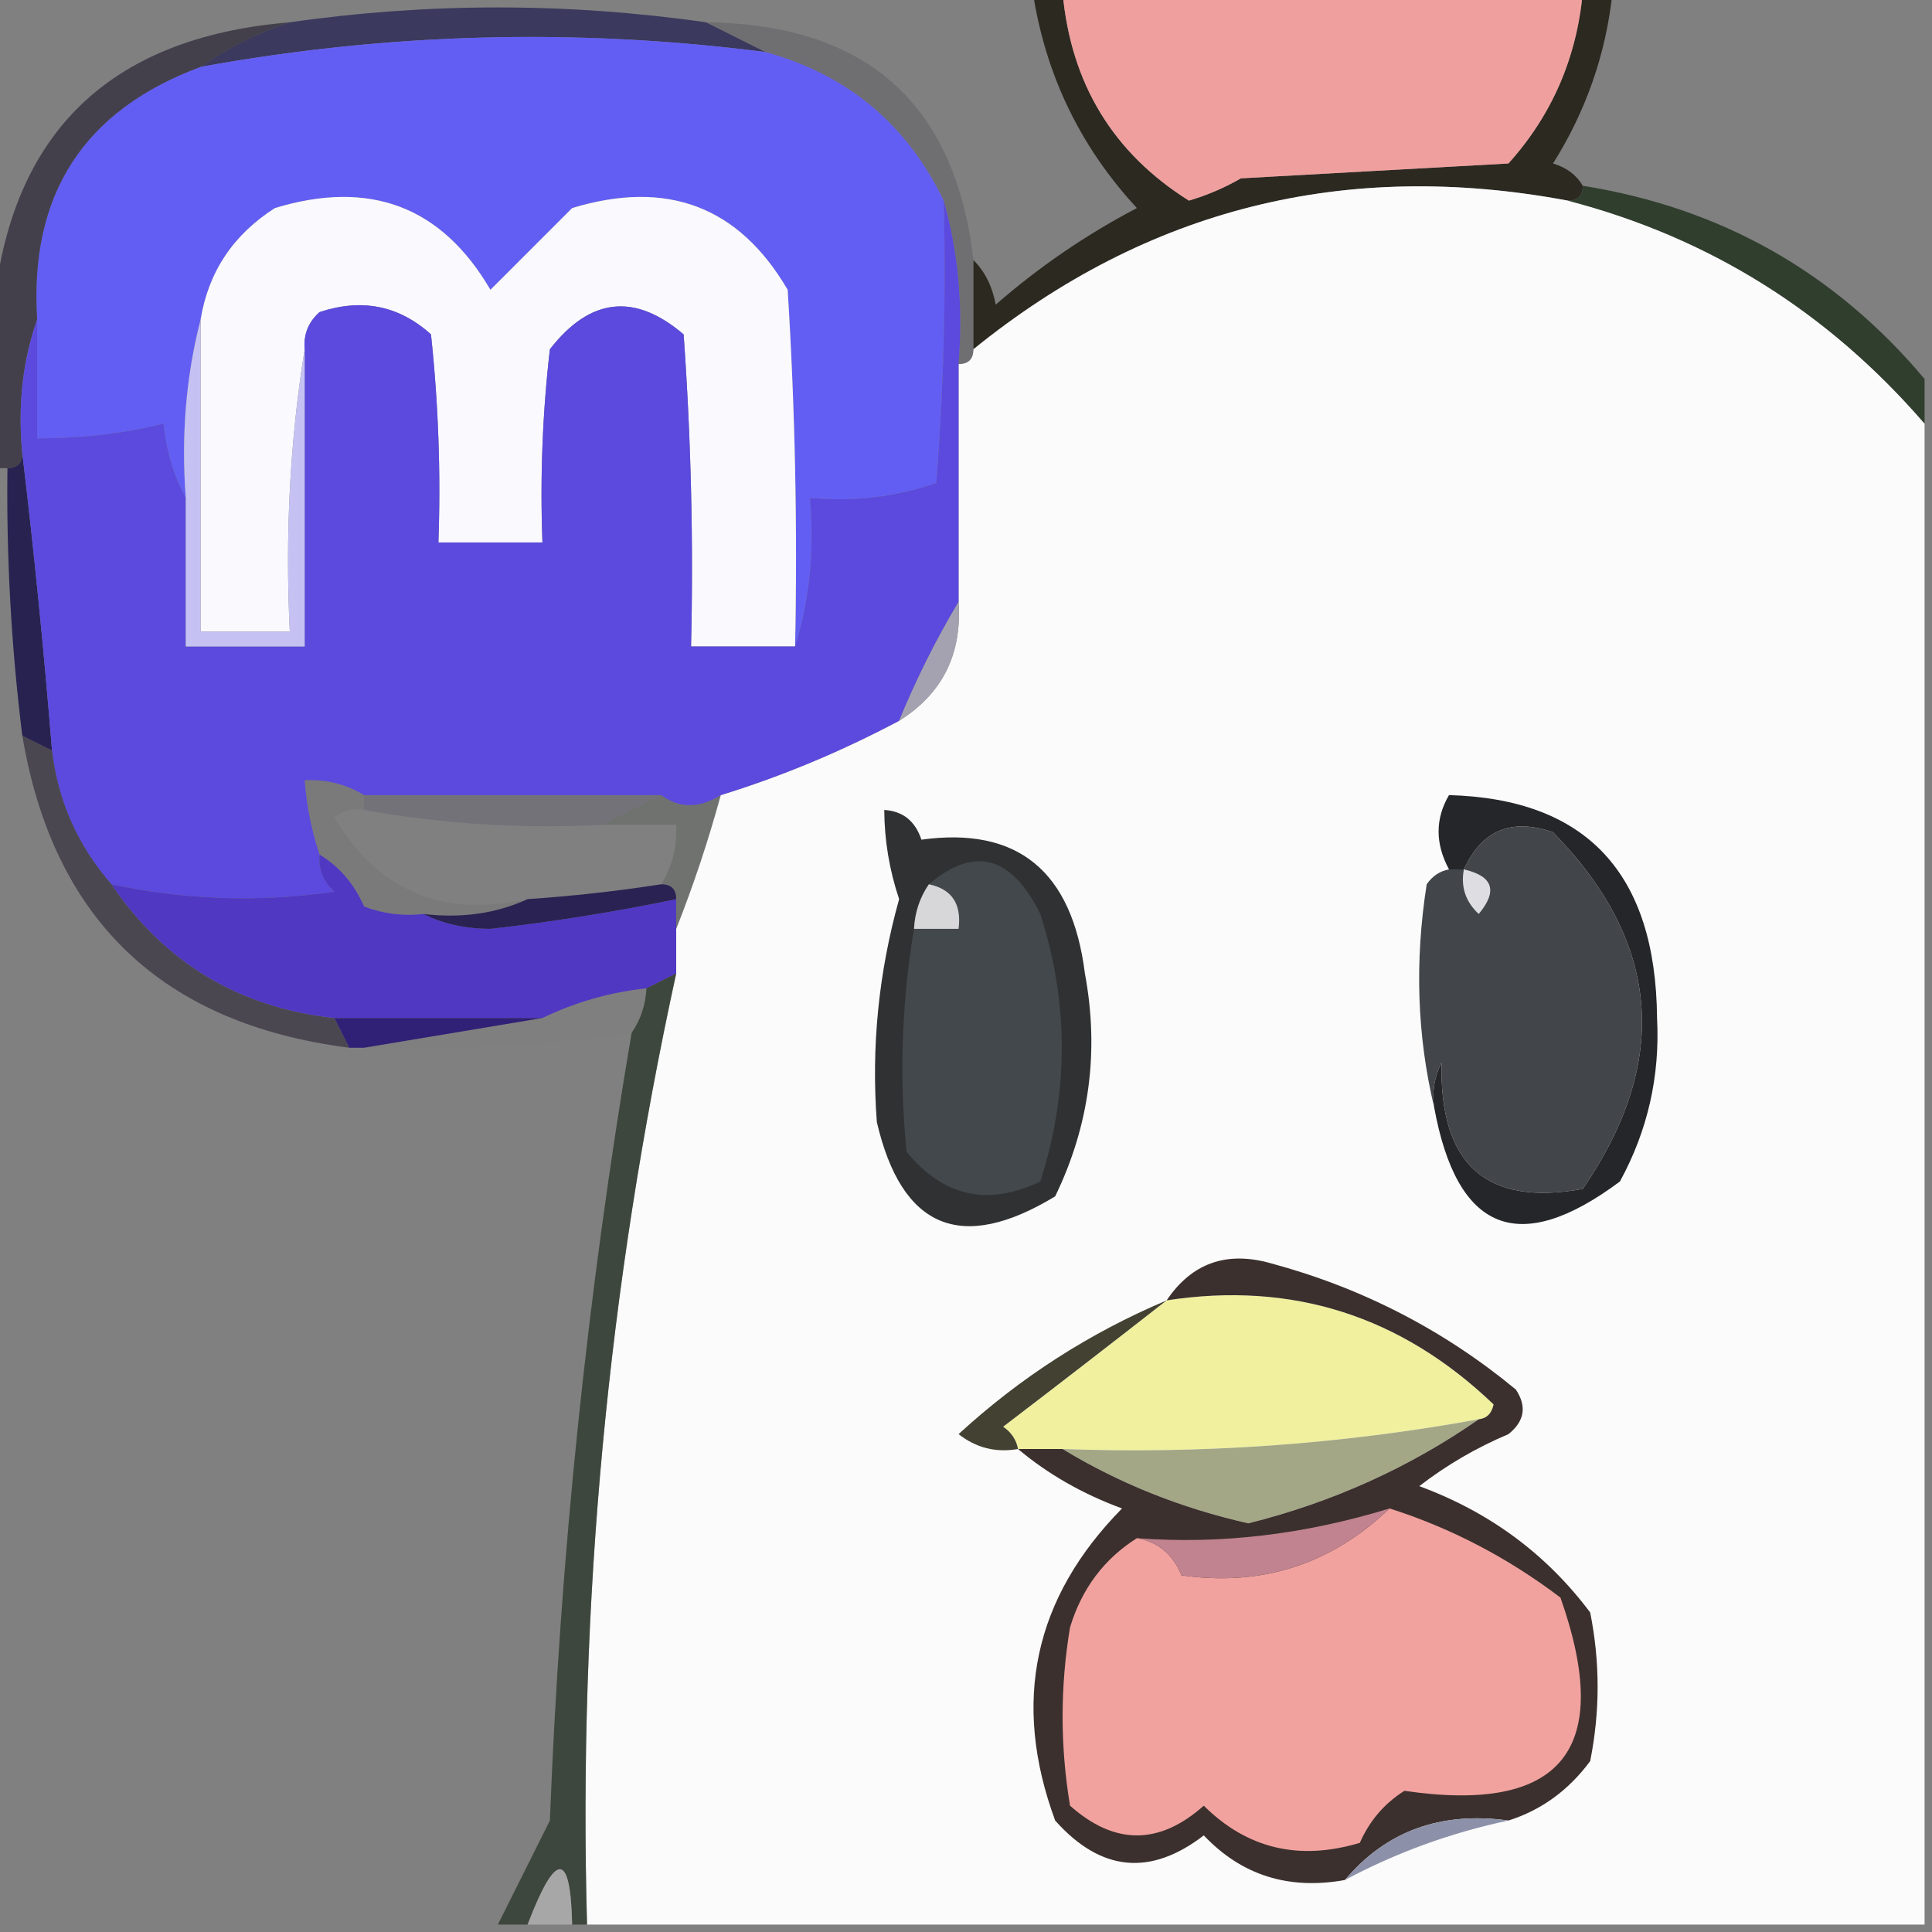 <?xml version="1.0" encoding="UTF-8"?>
<!DOCTYPE svg PUBLIC "-//W3C//DTD SVG 1.1//EN" "http://www.w3.org/Graphics/SVG/1.1/DTD/svg11.dtd">
<svg xmlns="http://www.w3.org/2000/svg" version="1.1" width="130px" height="130px" style="shape-rendering:geometricPrecision; text-rendering:geometricPrecision; image-rendering:optimizeQuality; fill-rule:evenodd; clip-rule:evenodd" xmlns:xlink="http://www.w3.org/1999/xlink">
<rect width="100%" height="100%" fill="#808080" stroke="none"/>
<g><path style="opacity:0.707" fill="#1e1c4e" d="M 47.5,1.5 C 48.833,2.167 50.167,2.833 51.5,3.5C 38.768,1.872 26.101,2.206 13.5,4.5C 15.371,3.203 17.371,2.203 19.5,1.5C 28.833,0.167 38.167,0.167 47.5,1.5 Z"/></g>
<g><path style="opacity:0.141" fill="#0e0a1e" d="M 47.5,1.5 C 58.282,1.622 64.282,6.955 65.5,17.5C 65.5,19.5 65.5,21.5 65.5,23.5C 65.5,24.167 65.167,24.5 64.5,24.5C 64.815,20.629 64.482,16.962 63.5,13.5C 61.016,8.349 57.016,5.016 51.5,3.5C 50.167,2.833 48.833,2.167 47.5,1.5 Z"/></g>
<g><path style="opacity:1" fill="#635ef3" d="M 51.5,3.5 C 57.016,5.016 61.016,8.349 63.5,13.5C 63.666,19.842 63.499,26.175 63,32.5C 60.281,33.444 57.447,33.777 54.5,33.5C 54.813,37.042 54.479,40.375 53.5,43.5C 53.666,35.493 53.5,27.493 53,19.5C 49.723,13.891 44.89,12.058 38.5,14C 36.667,15.833 34.833,17.667 33,19.5C 29.723,13.891 24.89,12.058 18.5,14C 15.692,15.793 14.026,18.293 13.5,21.5C 12.517,25.298 12.183,29.298 12.5,33.5C 11.698,32.048 11.198,30.382 11,28.5C 8.531,29.147 5.698,29.48 2.5,29.5C 2.5,26.833 2.5,24.167 2.5,21.5C 1.967,13.083 5.633,7.417 13.5,4.5C 26.101,2.206 38.768,1.872 51.5,3.5 Z"/></g>
<g><path style="opacity:1" fill="#2c2921" d="M 69.5,-0.5 C 70.167,-0.5 70.833,-0.5 71.5,-0.5C 72.056,5.623 74.89,10.29 80,13.5C 81.225,13.138 82.391,12.638 83.5,12C 89.5,11.667 95.5,11.333 101.5,11C 104.419,7.754 106.086,3.92 106.5,-0.5C 107.167,-0.5 107.833,-0.5 108.5,-0.5C 108.06,3.627 106.726,7.46 104.5,11C 105.416,11.278 106.082,11.778 106.5,12.5C 106.5,13.167 106.167,13.5 105.5,13.5C 90.528,10.694 77.195,14.027 65.5,23.5C 65.5,21.5 65.5,19.5 65.5,17.5C 66.268,18.262 66.768,19.262 67,20.5C 69.906,17.963 73.073,15.796 76.5,14C 72.691,9.883 70.358,5.049 69.5,-0.5 Z"/></g>
<g><path style="opacity:1" fill="#efa09e" d="M 71.5,-0.5 C 83.167,-0.5 94.833,-0.5 106.5,-0.5C 106.086,3.92 104.419,7.754 101.5,11C 95.5,11.333 89.5,11.667 83.5,12C 82.391,12.638 81.225,13.138 80,13.5C 74.89,10.29 72.056,5.623 71.5,-0.5 Z"/></g>
<g><path style="opacity:1" fill="#fafafe" d="M 53.5,43.5 C 51.167,43.5 48.833,43.5 46.5,43.5C 46.666,36.492 46.5,29.492 46,22.5C 42.706,19.689 39.706,20.022 37,23.5C 36.501,27.821 36.334,32.154 36.5,36.5C 34.167,36.5 31.833,36.5 29.5,36.5C 29.666,31.822 29.499,27.155 29,22.5C 26.847,20.556 24.347,20.056 21.5,21C 20.748,21.671 20.414,22.504 20.5,23.5C 19.51,29.645 19.177,35.978 19.5,42.5C 17.5,42.5 15.5,42.5 13.5,42.5C 13.5,35.5 13.5,28.5 13.5,21.5C 14.026,18.293 15.692,15.793 18.5,14C 24.89,12.058 29.723,13.891 33,19.5C 34.833,17.667 36.667,15.833 38.5,14C 44.89,12.058 49.723,13.891 53,19.5C 53.5,27.493 53.666,35.493 53.5,43.5 Z"/></g>
<g><path style="opacity:0.994" fill="#fbfbfb" d="M 105.5,13.5 C 114.994,15.971 122.994,20.971 129.5,28.5C 129.5,62.167 129.5,95.833 129.5,129.5C 99.5,129.5 69.5,129.5 39.5,129.5C 38.905,107.898 40.905,86.565 45.5,65.5C 45.5,64.5 45.5,63.5 45.5,62.5C 46.64,59.632 47.64,56.632 48.5,53.5C 52.579,52.245 56.579,50.578 60.5,48.5C 63.407,46.685 64.741,44.019 64.5,40.5C 64.5,35.167 64.5,29.833 64.5,24.5C 65.167,24.5 65.5,24.167 65.5,23.5C 77.195,14.027 90.528,10.694 105.5,13.5 Z"/></g>
<g><path style="opacity:0.945" fill="#2c3b2a" d="M 106.5,12.5 C 115.8,13.982 123.467,18.316 129.5,25.5C 129.5,26.5 129.5,27.5 129.5,28.5C 122.994,20.971 114.994,15.971 105.5,13.5C 106.167,13.5 106.5,13.167 106.5,12.5 Z"/></g>
<g><path style="opacity:0.529" fill="#0e0920" d="M 19.5,1.5 C 17.371,2.203 15.371,3.203 13.5,4.5C 5.633,7.417 1.967,13.083 2.5,21.5C 1.523,24.287 1.19,27.287 1.5,30.5C 1.5,31.167 1.167,31.5 0.5,31.5C 0.167,31.5 -0.167,31.5 -0.5,31.5C -0.5,28.167 -0.5,24.833 -0.5,21.5C 0.474,9.193 7.141,2.526 19.5,1.5 Z"/></g>
<g><path style="opacity:0.877" fill="#1c154a" d="M 1.5,30.5 C 2.281,37.019 2.948,43.686 3.5,50.5C 2.833,50.167 2.167,49.833 1.5,49.5C 0.759,43.529 0.425,37.529 0.5,31.5C 1.167,31.5 1.5,31.167 1.5,30.5 Z"/></g>
<g><path style="opacity:1" fill="#5b4add" d="M 63.5,13.5 C 64.482,16.962 64.815,20.629 64.5,24.5C 64.5,29.833 64.5,35.167 64.5,40.5C 62.983,43.035 61.65,45.702 60.5,48.5C 56.579,50.578 52.579,52.245 48.5,53.5C 47.036,54.405 45.702,54.405 44.5,53.5C 37.833,53.5 31.167,53.5 24.5,53.5C 23.292,52.766 21.959,52.433 20.5,52.5C 20.629,54.216 20.962,55.883 21.5,57.5C 21.414,58.496 21.748,59.329 22.5,60C 17.448,60.726 12.448,60.559 7.5,59.5C 5.236,56.906 3.903,53.906 3.5,50.5C 2.948,43.686 2.281,37.019 1.5,30.5C 1.19,27.287 1.523,24.287 2.5,21.5C 2.5,24.167 2.5,26.833 2.5,29.5C 5.698,29.48 8.531,29.147 11,28.5C 11.198,30.382 11.698,32.048 12.5,33.5C 12.5,36.833 12.5,40.167 12.5,43.5C 15.167,43.5 17.833,43.5 20.5,43.5C 20.5,36.833 20.5,30.167 20.5,23.5C 20.414,22.504 20.748,21.671 21.5,21C 24.347,20.056 26.847,20.556 29,22.5C 29.499,27.155 29.666,31.822 29.5,36.5C 31.833,36.5 34.167,36.5 36.5,36.5C 36.334,32.154 36.501,27.821 37,23.5C 39.706,20.022 42.706,19.689 46,22.5C 46.5,29.492 46.666,36.492 46.5,43.5C 48.833,43.5 51.167,43.5 53.5,43.5C 54.479,40.375 54.813,37.042 54.5,33.5C 57.447,33.777 60.281,33.444 63,32.5C 63.499,26.175 63.666,19.842 63.5,13.5 Z"/></g>
<g><path style="opacity:1" fill="#c5c2f3" d="M 13.5,21.5 C 13.5,28.5 13.5,35.5 13.5,42.5C 15.5,42.5 17.5,42.5 19.5,42.5C 19.177,35.978 19.51,29.645 20.5,23.5C 20.5,30.167 20.5,36.833 20.5,43.5C 17.833,43.5 15.167,43.5 12.5,43.5C 12.5,40.167 12.5,36.833 12.5,33.5C 12.183,29.298 12.517,25.298 13.5,21.5 Z"/></g>
<g><path style="opacity:1" fill="#a4a2b0" d="M 64.5,40.5 C 64.741,44.019 63.407,46.685 60.5,48.5C 61.65,45.702 62.983,43.035 64.5,40.5 Z"/></g>
<g><path style="opacity:0.114" fill="#181148" d="M 24.5,54.5 C 24.5,54.167 24.5,53.833 24.5,53.5C 31.167,53.5 37.833,53.5 44.5,53.5C 43.167,54.167 41.833,54.833 40.5,55.5C 35.074,55.782 29.74,55.449 24.5,54.5 Z"/></g>
<g><path style="opacity:0.043" fill="#0f0820" d="M 24.5,53.5 C 24.5,53.833 24.5,54.167 24.5,54.5C 23.761,54.369 23.094,54.536 22.5,55C 25.4,59.929 29.733,61.763 35.5,60.5C 33.393,61.468 31.059,61.802 28.5,61.5C 27.127,61.657 25.793,61.49 24.5,61C 23.837,59.481 22.837,58.315 21.5,57.5C 20.962,55.883 20.629,54.216 20.5,52.5C 21.959,52.433 23.292,52.766 24.5,53.5 Z"/></g>
<g><path style="opacity:0.188" fill="#2e382e" d="M 44.5,53.5 C 45.702,54.405 47.036,54.405 48.5,53.5C 47.64,56.632 46.64,59.632 45.5,62.5C 45.5,61.833 45.5,61.167 45.5,60.5C 45.5,59.833 45.167,59.5 44.5,59.5C 45.234,58.292 45.567,56.959 45.5,55.5C 43.833,55.5 42.167,55.5 40.5,55.5C 41.833,54.833 43.167,54.167 44.5,53.5 Z"/></g>
<g><path style="opacity:1" fill="#303132" d="M 59.5,54.5 C 60.75,54.577 61.583,55.244 62,56.5C 68.47,55.606 72.137,58.606 73,65.5C 73.977,70.734 73.31,75.734 71,80.5C 64.672,84.338 60.672,82.671 59,75.5C 58.62,70.437 59.12,65.437 60.5,60.5C 59.844,58.547 59.511,56.547 59.5,54.5 Z"/></g>
<g><path style="opacity:1" fill="#42464a" d="M 96.5,74.5 C 95.35,69.684 95.184,64.684 96,59.5C 96.383,58.944 96.883,58.611 97.5,58.5C 97.833,58.5 98.167,58.5 98.5,58.5C 99.706,55.861 101.706,55.028 104.5,56C 111.745,63.397 112.411,71.397 106.5,80C 100.011,81.189 96.845,78.355 97,71.5C 96.517,72.448 96.35,73.448 96.5,74.5 Z"/></g>
<g><path style="opacity:0.455" fill="#0b0419" d="M 1.5,49.5 C 2.167,49.833 2.833,50.167 3.5,50.5C 3.903,53.906 5.236,56.906 7.5,59.5C 11.093,64.798 16.093,67.798 22.5,68.5C 22.833,69.167 23.167,69.833 23.5,70.5C 10.92,68.895 3.586,61.895 1.5,49.5 Z"/></g>
<g><path style="opacity:1" fill="#43484c" d="M 61.5,62.5 C 62.5,62.5 63.5,62.5 64.5,62.5C 64.715,60.821 64.048,59.821 62.5,59.5C 65.557,56.904 68.057,57.57 70,61.5C 71.928,67.49 71.928,73.49 70,79.5C 66.475,81.19 63.475,80.524 61,77.5C 60.502,72.481 60.668,67.481 61.5,62.5 Z"/></g>
<g><path style="opacity:1" fill="#dedee2" d="M 98.5,58.5 C 100.465,58.948 100.798,59.948 99.5,61.5C 98.614,60.675 98.281,59.675 98.5,58.5 Z"/></g>
<g><path style="opacity:1" fill="#5038c3" d="M 21.5,57.5 C 22.837,58.315 23.837,59.481 24.5,61C 25.793,61.49 27.127,61.657 28.5,61.5C 29.793,62.158 31.293,62.492 33,62.5C 37.209,62.024 41.376,61.358 45.5,60.5C 45.5,61.167 45.5,61.833 45.5,62.5C 45.5,63.5 45.5,64.5 45.5,65.5C 44.833,65.833 44.167,66.167 43.5,66.5C 41.035,66.767 38.701,67.434 36.5,68.5C 31.833,68.5 27.167,68.5 22.5,68.5C 16.093,67.798 11.093,64.798 7.5,59.5C 12.448,60.559 17.448,60.726 22.5,60C 21.748,59.329 21.414,58.496 21.5,57.5 Z"/></g>
<g><path style="opacity:1" fill="#d7d7d9" d="M 62.5,59.5 C 64.048,59.821 64.715,60.821 64.5,62.5C 63.5,62.5 62.5,62.5 61.5,62.5C 61.557,61.391 61.89,60.391 62.5,59.5 Z"/></g>
<g><path style="opacity:0.851" fill="#1c124a" d="M 44.5,59.5 C 45.167,59.5 45.5,59.833 45.5,60.5C 41.376,61.358 37.209,62.024 33,62.5C 31.293,62.492 29.793,62.158 28.5,61.5C 31.059,61.802 33.393,61.468 35.5,60.5C 38.518,60.296 41.518,59.963 44.5,59.5 Z"/></g>
<g><path style="opacity:0.958" fill="#2d1d76" d="M 22.5,68.5 C 27.167,68.5 31.833,68.5 36.5,68.5C 32.5,69.167 28.5,69.833 24.5,70.5C 24.167,70.5 23.833,70.5 23.5,70.5C 23.167,69.833 22.833,69.167 22.5,68.5 Z"/></g>
<g><path style="opacity:0.008" fill="#100820" d="M 43.5,66.5 C 43.443,67.609 43.11,68.609 42.5,69.5C 36.536,70.307 30.536,70.64 24.5,70.5C 28.5,69.833 32.5,69.167 36.5,68.5C 38.701,67.434 41.035,66.767 43.5,66.5 Z"/></g>
<g><path style="opacity:1" fill="#252629" d="M 96.5,74.5 C 96.35,73.448 96.517,72.448 97,71.5C 96.845,78.355 100.011,81.189 106.5,80C 112.411,71.397 111.745,63.397 104.5,56C 101.706,55.028 99.706,55.861 98.5,58.5C 98.167,58.5 97.833,58.5 97.5,58.5C 96.566,56.761 96.566,55.095 97.5,53.5C 106.749,53.757 111.415,58.757 111.5,68.5C 111.703,72.411 110.87,76.078 109,79.5C 102.204,84.569 98.037,82.903 96.5,74.5 Z"/></g>
<g><path style="opacity:1" fill="#f0f09e" d="M 99.5,95.5 C 90.257,97.18 80.923,97.847 71.5,97.5C 70.5,97.5 69.5,97.5 68.5,97.5C 68.389,96.883 68.056,96.383 67.5,96C 71.236,93.147 74.902,90.313 78.5,87.5C 86.939,86.201 94.272,88.535 100.5,94.5C 100.376,95.107 100.043,95.44 99.5,95.5 Z"/></g>
<g><path style="opacity:1" fill="#424132" d="M 78.5,87.5 C 74.902,90.313 71.236,93.147 67.5,96C 68.056,96.383 68.389,96.883 68.5,97.5C 67.022,97.762 65.689,97.429 64.5,96.5C 68.642,92.693 73.309,89.693 78.5,87.5 Z"/></g>
<g><path style="opacity:1" fill="#a3a785" d="M 99.5,95.5 C 94.827,98.75 89.66,101.083 84,102.5C 79.474,101.479 75.308,99.812 71.5,97.5C 80.923,97.847 90.257,97.18 99.5,95.5 Z"/></g>
<g><path style="opacity:1" fill="#3b302d" d="M 101.5,122.5 C 96.941,121.873 93.274,123.207 90.5,126.5C 86.713,127.186 83.546,126.186 81,123.5C 77.393,126.269 74.06,125.936 71,122.5C 68.062,114.529 69.562,107.529 75.5,101.5C 72.848,100.525 70.514,99.192 68.5,97.5C 69.5,97.5 70.5,97.5 71.5,97.5C 75.308,99.812 79.474,101.479 84,102.5C 89.66,101.083 94.827,98.75 99.5,95.5C 100.043,95.44 100.376,95.107 100.5,94.5C 94.272,88.535 86.939,86.201 78.5,87.5C 80.186,84.995 82.519,84.162 85.5,85C 91.643,86.654 97.143,89.488 102,93.5C 102.749,94.635 102.583,95.635 101.5,96.5C 99.336,97.414 97.336,98.581 95.5,100C 100.227,101.74 104.06,104.574 107,108.5C 107.667,111.833 107.667,115.167 107,118.5C 105.549,120.464 103.716,121.797 101.5,122.5 Z"/></g>
<g><path style="opacity:1" fill="#f1a29f" d="M 93.5,101.5 C 97.63,102.816 101.464,104.816 105,107.5C 108.604,117.722 105.104,122.055 94.5,120.5C 93.155,121.347 92.155,122.513 91.5,124C 87.409,125.227 83.909,124.394 81,121.5C 78,124.167 75,124.167 72,121.5C 71.333,117.5 71.333,113.5 72,109.5C 72.792,106.894 74.292,104.894 76.5,103.5C 77.922,103.75 78.922,104.583 79.5,106C 84.897,106.769 89.564,105.269 93.5,101.5 Z"/></g>
<g><path style="opacity:0.702" fill="#222f21" d="M 45.5,65.5 C 40.905,86.565 38.905,107.898 39.5,129.5C 39.167,129.5 38.833,129.5 38.5,129.5C 38.394,124.537 37.394,124.537 35.5,129.5C 34.833,129.5 34.167,129.5 33.5,129.5C 34.64,127.22 35.807,124.886 37,122.5C 37.689,104.704 39.523,87.037 42.5,69.5C 43.11,68.609 43.443,67.609 43.5,66.5C 44.167,66.167 44.833,65.833 45.5,65.5 Z"/></g>
<g><path style="opacity:1" fill="#c1838f" d="M 93.5,101.5 C 89.564,105.269 84.897,106.769 79.5,106C 78.922,104.583 77.922,103.75 76.5,103.5C 82.1,103.927 87.766,103.26 93.5,101.5 Z"/></g>
<g><path style="opacity:1" fill="#8c91a9" d="M 101.5,122.5 C 97.626,123.32 93.96,124.653 90.5,126.5C 93.274,123.207 96.941,121.873 101.5,122.5 Z"/></g>
<g><path style="opacity:0.573" fill="#c6c3c6" d="M 38.5,129.5 C 37.5,129.5 36.5,129.5 35.5,129.5C 37.394,124.537 38.394,124.537 38.5,129.5 Z"/></g>
</svg>
